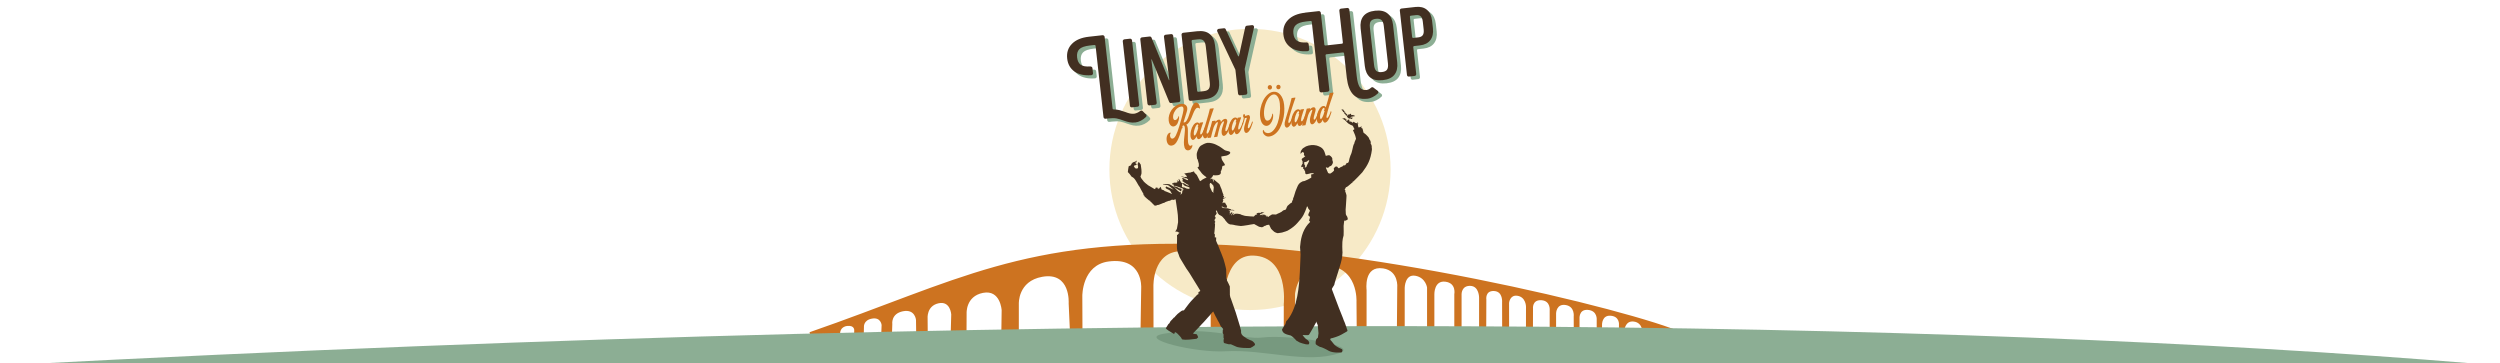 <?xml version="1.0" encoding="UTF-8" standalone="no"?>
<!-- Created with Inkscape (http://www.inkscape.org/) -->

<svg
   width="3000"
   height="436"
   viewBox="0 0 793.75 115.358"
   version="1.1"
   id="svg78042"
   sodipodi:docname="top.svg"
   inkscape:version="1.2.2 (b0a8486541, 2022-12-01)"
   xmlns:inkscape="http://www.inkscape.org/namespaces/inkscape"
   xmlns:sodipodi="http://sodipodi.sourceforge.net/DTD/sodipodi-0.dtd"
   xmlns="http://www.w3.org/2000/svg"
   xmlns:svg="http://www.w3.org/2000/svg">
  <sodipodi:namedview
     id="namedview78044"
     pagecolor="#ffffff"
     bordercolor="#666666"
     borderopacity="1.0"
     inkscape:showpageshadow="2"
     inkscape:pageopacity="0.0"
     inkscape:pagecheckerboard="0"
     inkscape:deskcolor="#d1d1d1"
     inkscape:document-units="mm"
     showgrid="false"
     inkscape:zoom="2.6532575"
     inkscape:cx="1585.0327"
     inkscape:cy="143.78552"
     inkscape:window-width="2306"
     inkscape:window-height="1230"
     inkscape:window-x="134"
     inkscape:window-y="60"
     inkscape:window-maximized="0"
     inkscape:current-layer="layer1" />
  <defs
     id="defs78039" />
  <g
     inkscape:label="Layer 1"
     inkscape:groupmode="layer"
     id="layer1">
    <circle
       style="fill:#f7eac7;fill-opacity:1;stroke-width:2.026;stroke-linecap:round;stroke-linejoin:round"
       id="path41262"
       cx="396.875"
       cy="53.802"
       r="44.641" />
    <path
       d="m 257.032,105.481 2.706,12.196 h 6.463 l 0.545,-11.896 c 0,0 -0.08,-2.026 2.272,-2.291 2.351,-0.265 2.203,1.418 2.203,1.418 l -0.421,12.769 h 3.164 l 0.338,-13.826 c 0,0 -0.245,-2.199 2.57,-2.696 2.815,-0.497 3.039,2.04 3.039,2.04 l -0.544,14.504 3.452,-0.029 0.489,-14.768 c 0,0 -0.501,-3.297 3.379,-4.077 3.881,-0.779 4.146,2.764 4.146,2.764 l 0.214,16.087 3.608,1e-5 -0.136,-16.512 c 0,0 -0.41,-3.974 3.417,-4.861 3.828,-0.888 4.083,3.535 4.083,3.535 l -0.492,17.838 h 5.288 l 0.087,-18.141 c 0,0 -0.35,-5.457 5.199,-6.552 5.55,-1.095 5.926,5.495 5.926,5.495 l -0.264,19.198 5.715,-0.026 V 96.471 c 0,0 -0.353,-7.2 7.431,-8.587 9.084,-1.618 8.392,8.403 8.392,8.403 l 0.958,21.389 h 3.473 l -0.094,-23.744 c 0,0 -0.095,-9.812 8.368,-10.915 10.907,-1.422 10.329,8.325 10.329,8.325 l -0.416,26.335 h 4.348 l -0.055,-26.758 c 0,0 -0.362,-11.12 8.928,-11.176 10.948,-0.066 9.234,13.847 9.234,13.847 l 0.063,24.13 4.11,-0.07 V 96.523 c 0,0 -0.458,-15.77 9.467,-15.375 11.194,0.445 9.583,15.375 9.583,15.375 l -2.6e-4,21.153 h 3.462 l 0.112,-24.356 c 0,0 0.869,-9.223 9.314,-9.079 10.888,0.185 10.202,11.632 10.202,11.632 l 0.182,21.803 h 3.014 l 0.008,-25.614 c 0,0 -1.027,-7.809 5.26,-6.846 5.057,0.774 4.475,6.132 4.475,6.132 l -0.215,26.329 h 2.585 V 91.373 c 0,0 0.045,-4.424 3.399,-3.814 3.253,0.591 3.696,3.713 3.696,3.713 v 26.404 h 2.321 V 93.413 c 0,0 -0.106,-4.428 3.488,-3.975 3.563,0.449 2.844,3.975 2.844,3.975 v 24.263 h 2.309 l -10e-4,-24.245 c 0,0 -0.077,-2.788 2.817,-2.664 2.783,0.12 2.742,3.735 2.742,3.735 v 23.173 h 2.215 l 0.09,-22.539 c 0,0 -0.461,-2.909 2.489,-2.734 2.867,0.17 2.508,3.662 2.508,3.662 l 0.058,21.611 h 2.189 l -0.03,-21.478 c 0,0 0.21,-2.604 2.57,-2.299 2.797,0.361 2.807,3.471 2.807,3.471 l -0.045,20.28 h 2.209 l 0.059,-19.622 c 0,0 -0.358,-2.945 2.731,-2.704 2.944,0.229 2.562,3.331 2.562,3.331 v 18.994 l 2.041,-1e-4 -0.005,-18.177 c 0,0 0.052,-3.15 3.094,-2.621 2.917,0.508 2.497,3.67 2.497,3.67 l 0.076,17.127 h 1.775 v -16.359 c 0,0 -0.326,-3.146 2.655,-2.901 3.112,0.255 2.797,3.205 2.797,3.205 v 16.055 h 1.691 V 103.101 c 0,0 -0.078,-3.062 2.717,-2.858 3,0.22 2.657,2.959 2.657,2.959 v 14.446 h 1.798 v -13.137 c 0,0 0.31,-2.757 2.923,-2.416 2.933,0.383 2.743,3.633 2.743,3.633 v 11.92 h 1.865 v -10.712 c 0,0 -0.364,-2.814 2.556,-2.628 2.985,0.191 2.571,2.636 2.571,2.636 v 10.703 l 1.984,2e-5 6.257,-10.656 C 530.31,101.603 443.121,79.425 383.759,77.564 324.398,75.704 304.178,89.149 257.032,105.481 Z"
       fill="#cd7320"
       id="path79433"
       style="stroke-width:1"
       sodipodi:nodetypes="ccccsccccscccccccccccccccccccccccccccccccccccccccccccccccccsccccsccccsccccsccccscccccccccsccccsccccsccccsccccscccczc" />
    <g
       aria-label="Lindy Hop"
       transform="matrix(1.017,-0.113,0.113,1.017,291.521,-6.637)"
       id="text1779"
       style="font-size:30.973px;line-height:1.25;font-family:'DejaVu Serif';-inkscape-font-specification:'DejaVu Serif';fill:#8cae94;stroke-width:0.259">
      <path
         d="m 66.655,50.638 q 0.129,0.155 0.129,0.361 0,0.284 -0.232,0.439 -0.8,0.645 -1.729,0.981 -0.903,0.336 -1.678,0.336 -1.084,0 -1.833,-0.258 -0.749,-0.232 -1.755,-0.723 -1.136,-0.594 -2.116,-0.903 -0.981,-0.284 -2.529,-0.284 h -0.878 q -0.232,0 -0.413,-0.181 -0.155,-0.155 -0.155,-0.413 V 27.743 q 0,-0.232 -0.31,-0.284 h -1.42 q -2.452,0 -3.407,0.8 -0.955,0.774 -0.955,2.452 0,1.574 0.852,2.375 0.852,0.774 2.942,0.852 0.568,0.129 0.568,0.594 v 1.574 q 0,0.232 -0.181,0.413 -0.155,0.155 -0.387,0.155 h -0.052 q -3.252,-0.129 -5.059,-1.729 -1.781,-1.626 -1.781,-4.233 0,-2.762 1.962,-4.362 1.962,-1.626 5.498,-1.626 h 4.259 q 0.232,0 0.387,0.181 0.181,0.155 0.181,0.387 v 22.404 q 0,0.232 0.258,0.284 1.084,0.155 1.833,0.439 0.749,0.284 1.678,0.749 0.852,0.439 1.445,0.645 0.594,0.206 1.368,0.206 1.007,-0.103 1.833,-0.619 0.155,-0.103 0.336,-0.103 0.284,0 0.439,0.206 z"
         style="font-family:'Rostary Demo';-inkscape-font-specification:'Rostary Demo';stroke-width:0.259"
         id="path53855" />
      <path
         d="m 64.9,47.411 q 0,0.232 -0.181,0.413 -0.155,0.155 -0.387,0.155 H 62.577 q -0.232,0 -0.413,-0.155 -0.155,-0.181 -0.155,-0.413 V 27.305 q 0,-0.232 0.155,-0.387 0.181,-0.181 0.413,-0.181 h 1.755 q 0.232,0 0.387,0.181 0.181,0.155 0.181,0.387 z"
         style="font-family:'Rostary Demo';-inkscape-font-specification:'Rostary Demo';stroke-width:0.259"
         id="path53857" />
      <path
         d="m 74.863,27.33 q 0,-0.258 0.155,-0.413 0.181,-0.181 0.439,-0.181 h 1.704 q 0.49,0 0.594,0.568 v 20.107 q 0,0.232 -0.181,0.413 -0.155,0.155 -0.413,0.155 h -2.375 q -0.387,0 -0.542,-0.413 L 70.32,33.886 q -0.026,-0.052 -0.052,-0.052 -0.077,0 -0.077,0.077 l 0.181,13.473 q 0,0.258 -0.181,0.439 -0.155,0.155 -0.413,0.155 h -1.704 q -0.49,0 -0.594,-0.568 V 27.305 q 0,-0.232 0.155,-0.387 0.181,-0.181 0.439,-0.181 h 2.375 q 0.206,0 0.361,0.129 0.155,0.103 0.181,0.284 l 3.923,13.68 q 0.026,0.052 0.052,0.052 0.077,0 0.077,-0.077 z"
         style="font-family:'Rostary Demo';-inkscape-font-specification:'Rostary Demo';stroke-width:0.259"
         id="path53859" />
      <path
         d="m 85.265,26.737 q 2.555,0 3.794,1.291 1.265,1.291 1.265,3.691 v 11.279 q 0,2.375 -1.265,3.691 -1.239,1.291 -3.794,1.291 h -4.336 q -0.232,0 -0.413,-0.155 -0.155,-0.181 -0.155,-0.413 V 27.305 q 0,-0.232 0.155,-0.387 0.181,-0.181 0.413,-0.181 z m 2.168,4.981 q 0,-1.342 -0.516,-1.884 -0.49,-0.568 -1.652,-0.568 h -1.729 q -0.232,0 -0.284,0.284 v 15.615 q 0,0.232 0.284,0.284 h 1.729 q 1.161,0 1.652,-0.542 0.516,-0.568 0.516,-1.91 z"
         style="font-family:'Rostary Demo';-inkscape-font-specification:'Rostary Demo';stroke-width:0.259"
         id="path53861" />
      <path
         d="m 100.261,27.124 q 0.181,-0.387 0.568,-0.387 h 1.574 q 0.516,0 0.594,0.568 0,0.103 -0.026,0.181 L 98.686,39.926 q 0,0.052 -0.026,0.052 v 7.433 q 0,0.232 -0.181,0.413 -0.155,0.155 -0.387,0.155 H 96.363 q -0.49,0 -0.594,-0.568 V 39.926 L 91.485,27.485 q -0.026,-0.077 -0.026,-0.181 0,-0.232 0.155,-0.387 0.181,-0.181 0.413,-0.181 H 93.627 q 0.413,0 0.542,0.387 l 2.891,8.672 q 0.052,0.103 0.155,0.103 0.103,0 0.129,-0.103 z"
         style="font-family:'Rostary Demo';-inkscape-font-specification:'Rostary Demo';stroke-width:0.259"
         id="path53863" />
      <path
         d="m 138.899,51.283 q 0.181,0.155 0.181,0.413 0,0.284 -0.232,0.439 -0.8,0.619 -1.704,0.929 -0.878,0.336 -1.652,0.336 v -0.026 h -0.232 q -5.343,0 -5.42,-7.124 v -7.666 q 0,-0.258 -0.284,-0.31 h -5.214 q -0.232,0 -0.284,0.31 v 10.686 q 0,0.516 -0.568,0.594 h -1.962 q -0.232,0 -0.413,-0.181 -0.155,-0.155 -0.155,-0.413 V 27.743 q 0,-0.232 -0.284,-0.284 h -1.445 q -2.375,0 -3.355,0.8 -0.981,0.774 -0.981,2.452 0,1.574 0.852,2.375 0.878,0.774 2.917,0.852 0.568,0.129 0.568,0.594 v 1.574 q 0,0.49 -0.542,0.568 h -0.052 q -3.252,-0.129 -5.059,-1.729 -1.807,-1.626 -1.807,-4.233 0,-2.762 1.962,-4.362 1.962,-1.626 5.498,-1.626 v -0.026 h 4.259 q 0.232,0 0.387,0.181 0.181,0.155 0.181,0.413 v 9.963 q 0,0.232 0.284,0.284 h 5.214 q 0.232,0 0.284,-0.284 v -9.963 q 0,-0.258 0.155,-0.413 0.181,-0.181 0.439,-0.181 h 1.936 q 0.258,0 0.413,0.181 0.181,0.155 0.181,0.413 v 20.803 q 0,2.246 0.516,3.381 0.516,1.161 2.039,1.187 0.749,-0.026 1.445,-0.542 0.181,-0.129 0.361,-0.129 0.232,0 0.387,0.155 z"
         style="font-family:'Rostary Demo';-inkscape-font-specification:'Rostary Demo';stroke-width:0.259"
         id="path53865" />
      <path
         d="m 140.861,26.505 q 2.555,0 3.794,1.316 1.265,1.291 1.265,3.665 v 11.718 q 0,2.375 -1.265,3.691 -1.239,1.291 -3.794,1.291 -2.555,0 -3.82,-1.291 -1.239,-1.316 -1.239,-3.691 V 31.486 q 0,-2.375 1.239,-3.665 1.265,-1.316 3.82,-1.316 z m 2.168,4.981 q 0,-1.342 -0.516,-1.884 -0.49,-0.568 -1.652,-0.568 -1.161,0 -1.678,0.568 -0.49,0.542 -0.49,1.884 v 11.718 q 0,1.342 0.49,1.91 0.516,0.542 1.678,0.542 1.161,0 1.652,-0.542 0.516,-0.568 0.516,-1.91 z"
         style="font-family:'Rostary Demo';-inkscape-font-specification:'Rostary Demo';stroke-width:0.259"
         id="path53867" />
      <path
         d="m 153.482,26.737 q 2.194,0 3.407,1.265 1.213,1.265 1.213,3.562 v 2.323 q 0,2.323 -1.213,3.588 -1.213,1.265 -3.407,1.265 h -1.807 q -0.232,0 -0.284,0.284 v 8.388 q 0,0.232 -0.181,0.413 -0.155,0.155 -0.387,0.155 h -1.755 q -0.232,0 -0.413,-0.155 -0.155,-0.181 -0.155,-0.413 V 27.305 q 0,-0.232 0.155,-0.387 0.181,-0.181 0.413,-0.181 z m 1.729,4.827 q 0,-1.291 -0.49,-1.781 -0.465,-0.516 -1.445,-0.516 h -1.6 q -0.232,0 -0.284,0.284 v 6.349 q 0,0.258 0.284,0.31 h 1.6 q 0.981,0 1.445,-0.516 0.49,-0.516 0.49,-1.807 z"
         style="font-family:'Rostary Demo';-inkscape-font-specification:'Rostary Demo';stroke-width:0.259"
         id="path53869" />
    </g>
    <g
       id="g56629"
       transform="matrix(1.017,-0.113,0.113,1.017,135.932,-16.441)"
       style="font-size:30.973px;line-height:1.25;font-family:'DejaVu Serif';-inkscape-font-specification:'DejaVu Serif';fill:#422f21;stroke-width:0.259">
      <path
         d="m 215.672,75.85 q 0.129,0.155 0.129,0.361 0,0.284 -0.232,0.439 -0.8,0.645 -1.729,0.981 -0.903,0.336 -1.678,0.336 -1.084,0 -1.833,-0.258 -0.749,-0.232 -1.755,-0.723 -1.136,-0.594 -2.116,-0.903 -0.981,-0.284 -2.529,-0.284 h -0.878 q -0.232,0 -0.413,-0.181 -0.155,-0.155 -0.155,-0.413 V 52.956 q 0,-0.232 -0.31,-0.284 h -1.42 q -2.452,0 -3.407,0.8 -0.955,0.774 -0.955,2.452 0,1.574 0.852,2.375 0.852,0.774 2.942,0.852 0.568,0.129 0.568,0.594 v 1.574 q 0,0.232 -0.181,0.413 -0.155,0.155 -0.387,0.155 h -0.052 q -3.252,-0.129 -5.059,-1.729 -1.781,-1.626 -1.781,-4.233 0,-2.762 1.962,-4.362 1.962,-1.626 5.498,-1.626 h 4.259 q 0.232,0 0.387,0.181 0.181,0.155 0.181,0.387 v 22.404 q 0,0.232 0.258,0.284 1.084,0.155 1.833,0.439 0.749,0.284 1.678,0.749 0.852,0.439 1.445,0.645 0.594,0.206 1.368,0.206 1.007,-0.103 1.833,-0.619 0.155,-0.103 0.336,-0.103 0.284,0 0.439,0.206 z"
         style="font-family:'Rostary Demo';-inkscape-font-specification:'Rostary Demo';stroke-width:0.259"
         id="path53838" />
      <path
         d="m 213.917,72.624 q 0,0.232 -0.181,0.413 -0.155,0.155 -0.387,0.155 h -1.755 q -0.232,0 -0.413,-0.155 -0.155,-0.181 -0.155,-0.413 V 52.517 q 0,-0.232 0.155,-0.387 0.181,-0.181 0.413,-0.181 h 1.755 q 0.232,0 0.387,0.181 0.181,0.155 0.181,0.387 z"
         style="font-family:'Rostary Demo';-inkscape-font-specification:'Rostary Demo';stroke-width:0.259"
         id="path53840" />
      <path
         d="m 223.88,52.543 q 0,-0.258 0.155,-0.413 0.181,-0.181 0.439,-0.181 h 1.704 q 0.49,0 0.594,0.568 v 20.107 q 0,0.232 -0.181,0.413 -0.155,0.155 -0.413,0.155 h -2.375 q -0.387,0 -0.542,-0.413 L 219.337,59.099 q -0.026,-0.052 -0.052,-0.052 -0.077,0 -0.077,0.077 l 0.181,13.473 q 0,0.258 -0.181,0.439 -0.155,0.155 -0.413,0.155 h -1.704 q -0.49,0 -0.594,-0.568 V 52.517 q 0,-0.232 0.155,-0.387 0.181,-0.181 0.439,-0.181 h 2.375 q 0.206,0 0.361,0.129 0.155,0.103 0.181,0.284 l 3.923,13.68 q 0.026,0.052 0.052,0.052 0.077,0 0.077,-0.077 z"
         style="font-family:'Rostary Demo';-inkscape-font-specification:'Rostary Demo';stroke-width:0.259"
         id="path53842" />
      <path
         d="m 234.281,51.949 q 2.555,0 3.794,1.291 1.265,1.291 1.265,3.691 v 11.279 q 0,2.375 -1.265,3.691 -1.239,1.291 -3.794,1.291 h -4.336 q -0.232,0 -0.413,-0.155 -0.155,-0.181 -0.155,-0.413 V 52.517 q 0,-0.232 0.155,-0.387 0.181,-0.181 0.413,-0.181 z m 2.168,4.981 q 0,-1.342 -0.516,-1.884 -0.49,-0.568 -1.652,-0.568 h -1.729 q -0.232,0 -0.284,0.284 v 15.615 q 0,0.232 0.284,0.284 h 1.729 q 1.161,0 1.652,-0.542 0.516,-0.568 0.516,-1.91 z"
         style="font-family:'Rostary Demo';-inkscape-font-specification:'Rostary Demo';stroke-width:0.259"
         id="path53844" />
      <path
         d="m 249.277,52.337 q 0.181,-0.387 0.568,-0.387 h 1.574 q 0.516,0 0.594,0.568 0,0.103 -0.026,0.181 l -4.285,12.441 q 0,0.052 -0.026,0.052 v 7.433 q 0,0.232 -0.181,0.413 -0.155,0.155 -0.387,0.155 H 245.38 q -0.49,0 -0.594,-0.568 v -7.485 l -4.285,-12.441 q -0.026,-0.077 -0.026,-0.181 0,-0.232 0.155,-0.387 0.181,-0.181 0.413,-0.181 h 1.6 q 0.413,0 0.542,0.387 l 2.891,8.672 q 0.052,0.103 0.155,0.103 0.103,0 0.129,-0.103 z"
         style="font-family:'Rostary Demo';-inkscape-font-specification:'Rostary Demo';stroke-width:0.259"
         id="path53846" />
      <path
         d="m 287.916,76.495 q 0.181,0.155 0.181,0.413 0,0.284 -0.232,0.439 -0.8,0.619 -1.704,0.929 -0.878,0.336 -1.652,0.336 v -0.026 h -0.232 q -5.343,0 -5.42,-7.124 v -7.666 q 0,-0.258 -0.284,-0.31 h -5.214 q -0.232,0 -0.284,0.31 v 10.686 q 0,0.516 -0.568,0.594 h -1.962 q -0.232,0 -0.413,-0.181 -0.155,-0.155 -0.155,-0.413 V 52.956 q 0,-0.232 -0.284,-0.284 h -1.445 q -2.375,0 -3.355,0.8 -0.981,0.774 -0.981,2.452 0,1.574 0.852,2.375 0.878,0.774 2.917,0.852 0.568,0.129 0.568,0.594 v 1.574 q 0,0.49 -0.542,0.568 h -0.052 q -3.252,-0.129 -5.059,-1.729 -1.807,-1.626 -1.807,-4.233 0,-2.762 1.962,-4.362 1.962,-1.626 5.498,-1.626 v -0.026 h 4.259 q 0.232,0 0.387,0.181 0.181,0.155 0.181,0.413 v 9.963 q 0,0.232 0.284,0.284 h 5.214 q 0.232,0 0.284,-0.284 v -9.963 q 0,-0.258 0.155,-0.413 0.181,-0.181 0.439,-0.181 h 1.936 q 0.258,0 0.413,0.181 0.181,0.155 0.181,0.413 v 20.803 q 0,2.246 0.516,3.381 0.516,1.161 2.039,1.187 0.749,-0.026 1.445,-0.542 0.181,-0.129 0.361,-0.129 0.232,0 0.387,0.155 z"
         style="font-family:'Rostary Demo';-inkscape-font-specification:'Rostary Demo';stroke-width:0.259"
         id="path53848" />
      <path
         d="m 289.878,51.717 q 2.555,0 3.794,1.316 1.265,1.291 1.265,3.665 V 68.417 q 0,2.375 -1.265,3.691 -1.239,1.291 -3.794,1.291 -2.555,0 -3.82,-1.291 -1.239,-1.316 -1.239,-3.691 V 56.699 q 0,-2.375 1.239,-3.665 1.265,-1.316 3.82,-1.316 z m 2.168,4.981 q 0,-1.342 -0.516,-1.884 -0.49,-0.568 -1.652,-0.568 -1.161,0 -1.678,0.568 -0.49,0.542 -0.49,1.884 V 68.417 q 0,1.342 0.49,1.91 0.516,0.542 1.678,0.542 1.161,0 1.652,-0.542 0.516,-0.568 0.516,-1.91 z"
         style="font-family:'Rostary Demo';-inkscape-font-specification:'Rostary Demo';stroke-width:0.259"
         id="path53850" />
      <path
         d="m 302.499,51.949 q 2.194,0 3.407,1.265 1.213,1.265 1.213,3.562 v 2.323 q 0,2.323 -1.213,3.588 -1.213,1.265 -3.407,1.265 h -1.807 q -0.232,0 -0.284,0.284 v 8.388 q 0,0.232 -0.181,0.413 -0.155,0.155 -0.387,0.155 h -1.755 q -0.232,0 -0.413,-0.155 -0.155,-0.181 -0.155,-0.413 V 52.517 q 0,-0.232 0.155,-0.387 0.181,-0.181 0.413,-0.181 z m 1.729,4.827 q 0,-1.291 -0.49,-1.781 -0.465,-0.516 -1.445,-0.516 h -1.6 q -0.232,0 -0.284,0.284 v 6.349 q 0,0.258 0.284,0.31 h 1.6 q 0.981,0 1.445,-0.516 0.49,-0.516 0.49,-1.807 z"
         style="font-family:'Rostary Demo';-inkscape-font-specification:'Rostary Demo';stroke-width:0.259"
         id="path53852" />
    </g>
    <g
       id="g56482"
       transform="matrix(1.023,0,0,1.023,289.011,-7.017)"
       style="stroke-width:0.977">
      <g
         aria-label="Kalmar Öland"
         transform="matrix(0.818,-0.107,0.135,1.205,0,0)"
         id="text584"
         style="font-size:14.901px;line-height:1.25;font-family:'DejaVu Serif';-inkscape-font-specification:'DejaVu Serif';fill:#cd7320;stroke-width:0.259">
        <path
           d="m 101.921,42.5 q -0.432,0 -0.894,0.373 -0.447,0.358 -0.879,0.909 -0.432,0.536 -0.879,1.088 -0.447,0.551 -1.028,0.998 -0.581,0.447 -1.177,0.551 0.402,0.313 0.402,1.058 0,0.387 -0.238,1.624 -0.238,1.237 -0.238,1.803 0,0.492 0.224,0.76 0.224,0.268 0.566,0.268 0.194,0 0.343,-0.06 0.149,-0.045 0.194,-0.104 l 0.045,-0.045 q 0.104,0.015 0.104,0.149 0,0.358 -0.507,0.745 -0.507,0.387 -1.192,0.387 -0.611,0 -1.013,-0.358 -0.387,-0.358 -0.387,-1.132 0,-0.641 0.253,-1.46 0.253,-0.834 0.507,-1.609 0.268,-0.775 0.268,-1.282 0,-0.328 -0.134,-0.492 -0.119,-0.164 -0.328,-0.164 -0.238,0 -0.373,0.194 -0.134,0.179 0,0.432 -0.149,0.104 -0.298,0.045 -0.656,1.073 -1.147,1.758 -0.492,0.671 -1.043,1.237 -0.551,0.566 -1.118,0.82 -0.551,0.253 -1.192,0.253 -0.849,0 -1.282,-0.447 -0.417,-0.432 -0.417,-1.088 0,-0.715 0.462,-1.252 0.477,-0.551 1.222,-0.551 0.075,0 0.104,0.03 0.045,0.03 0.045,0.06 l 0.015,0.03 q -0.045,0.03 -0.119,0.075 -0.06,0.045 -0.164,0.224 -0.104,0.179 -0.104,0.402 0,0.358 0.224,0.566 0.224,0.209 0.581,0.209 0.685,0 1.371,-0.685 0.7,-0.685 1.818,-2.459 0.611,-0.954 1.073,-1.758 0.477,-0.805 0.641,-1.118 l 0.149,-0.328 q 0.298,-0.536 0.298,-0.939 0,-0.566 -0.715,-0.566 -1.416,0 -2.474,0.849 -1.058,0.849 -1.058,1.699 0,0.298 0.164,0.492 0.164,0.194 0.507,0.194 0.522,0 0.924,-0.313 0.417,-0.328 0.477,-0.566 0.194,-0.015 0.194,0.194 0,0.134 -0.089,0.387 -0.089,0.253 -0.283,0.581 -0.194,0.328 -0.462,0.611 -0.268,0.283 -0.685,0.477 -0.417,0.194 -0.894,0.194 -0.685,0 -1.162,-0.447 -0.462,-0.447 -0.462,-1.252 0,-0.656 0.402,-1.326 0.402,-0.671 1.088,-1.207 0.685,-0.551 1.684,-0.894 1.013,-0.358 2.116,-0.358 0.969,0 1.565,0.358 0.611,0.343 0.611,0.924 0,0.402 -0.343,0.909 -0.596,0.864 -1.654,2.593 0.149,0.03 0.313,0.03 0.507,0 1.028,-0.477 0.536,-0.477 0.983,-1.162 0.462,-0.685 0.924,-1.371 0.462,-0.685 1.013,-1.162 0.551,-0.477 1.103,-0.477 0.581,0 0.983,0.402 0.402,0.387 0.402,1.013 0,0.089 -0.045,0.164 -0.03,0.06 -0.074,0.075 l -0.045,0.015 q -0.298,-0.298 -0.79,-0.298 z"
           style="font-family:Froadmile;-inkscape-font-specification:Froadmile;stroke-width:0.259"
           id="path53815" />
        <path
           d="m 102.085,49.4 q 0.328,0 0.805,-0.507 0.492,-0.507 0.939,-1.177 l 0.134,0.358 q -0.879,1.371 -1.55,1.907 -0.671,0.536 -1.267,0.536 -0.298,0 -0.507,-0.209 -0.209,-0.224 -0.224,-0.611 -0.715,0.82 -1.445,0.82 -0.373,0 -0.596,-0.298 -0.224,-0.298 -0.224,-0.73 0,-0.641 0.417,-1.401 0.402,-0.76 1.118,-1.311 0.715,-0.551 1.475,-0.551 0.611,0 0.849,0.417 0.074,-0.149 0.149,-0.283 h 1.267 v 0.149 q -0.179,0.224 -0.432,0.566 -0.253,0.343 -0.685,1.058 -0.417,0.715 -0.417,1.013 0,0.253 0.194,0.253 z m -2.369,0.045 q 0.432,0 1.237,-1.088 0.373,-0.566 0.507,-0.79 -0.238,-0.045 -0.238,-0.253 0.149,0 0.238,-0.149 0.089,-0.149 0.03,-0.298 -0.045,-0.149 -0.224,-0.149 -0.477,0 -1.132,0.894 -0.656,0.879 -0.656,1.49 0,0.343 0.238,0.343 z"
           style="font-family:Froadmile;-inkscape-font-specification:Froadmile;stroke-width:0.259"
           id="path53817" />
        <path
           d="m 106.258,47.716 0.134,0.358 q -0.879,1.371 -1.55,1.907 -0.671,0.536 -1.267,0.536 -0.313,0 -0.522,-0.224 -0.224,-0.238 -0.224,-0.656 0,-0.402 0.492,-1.177 0.477,-0.775 1.46,-2.295 0.983,-1.52 1.773,-3.01 h 1.401 v 0.149 q -0.074,0.104 -0.209,0.298 -0.134,0.179 -0.522,0.73 -0.373,0.536 -0.715,1.043 -0.343,0.507 -0.76,1.147 -0.417,0.641 -0.715,1.147 -0.298,0.492 -0.507,0.909 -0.209,0.402 -0.209,0.566 0,0.253 0.194,0.253 0.328,0 0.805,-0.507 0.492,-0.507 0.939,-1.177 z"
           style="font-family:Froadmile;-inkscape-font-specification:Froadmile;stroke-width:0.259"
           id="path53819" />
        <path
           d="m 113.366,47.716 0.134,0.358 q -0.879,1.371 -1.55,1.907 -0.671,0.536 -1.267,0.536 -0.313,0 -0.536,-0.224 -0.209,-0.238 -0.209,-0.656 0,-0.447 0.328,-1.043 0.343,-0.596 0.671,-1.058 0.343,-0.477 0.343,-0.611 0,-0.119 -0.149,-0.119 -0.253,0 -0.685,0.313 -0.417,0.298 -0.834,0.82 -0.939,1.46 -1.416,2.578 h -1.311 q 0.313,-0.522 0.685,-1.132 0.373,-0.611 0.581,-0.969 0.224,-0.358 0.417,-0.7 0.209,-0.358 0.298,-0.536 0.089,-0.194 0.089,-0.268 0,-0.119 -0.149,-0.119 -0.253,0 -0.745,0.358 -0.477,0.343 -0.909,0.894 -0.82,1.311 -1.416,2.474 h -1.326 q 1.356,-2.041 2.489,-4.157 h 1.252 v 0.149 q -0.06,0.075 -0.149,0.224 0.73,-0.507 1.431,-0.507 0.373,0 0.536,0.149 0.164,0.149 0.164,0.507 0,0 0,0.015 0.834,-0.671 1.654,-0.671 0.775,0 0.775,0.626 0,0.238 -0.566,1.103 -0.566,0.864 -0.566,1.192 0,0.253 0.209,0.253 0.328,0 0.805,-0.507 0.477,-0.507 0.924,-1.177 z"
           style="font-family:Froadmile;-inkscape-font-specification:Froadmile;stroke-width:0.259"
           id="path53821" />
        <path
           d="m 116.495,49.4 q 0.328,0 0.805,-0.507 0.492,-0.507 0.939,-1.177 l 0.134,0.358 q -0.879,1.371 -1.55,1.907 -0.671,0.536 -1.267,0.536 -0.298,0 -0.507,-0.209 -0.209,-0.224 -0.224,-0.611 -0.715,0.82 -1.445,0.82 -0.373,0 -0.596,-0.298 -0.224,-0.298 -0.224,-0.73 0,-0.641 0.417,-1.401 0.402,-0.76 1.118,-1.311 0.715,-0.551 1.475,-0.551 0.611,0 0.849,0.417 0.074,-0.149 0.149,-0.283 h 1.267 v 0.149 q -0.179,0.224 -0.432,0.566 -0.253,0.343 -0.685,1.058 -0.417,0.715 -0.417,1.013 0,0.253 0.194,0.253 z m -2.369,0.045 q 0.432,0 1.237,-1.088 0.373,-0.566 0.507,-0.79 -0.238,-0.045 -0.238,-0.253 0.149,0 0.238,-0.149 0.089,-0.149 0.03,-0.298 -0.045,-0.149 -0.224,-0.149 -0.477,0 -1.132,0.894 -0.656,0.879 -0.656,1.49 0,0.343 0.238,0.343 z"
           style="font-family:Froadmile;-inkscape-font-specification:Froadmile;stroke-width:0.259"
           id="path53823" />
        <path
           d="m 120.161,49.4 q 0.328,0 0.805,-0.507 0.477,-0.507 0.924,-1.177 l 0.134,0.358 q -0.879,1.371 -1.55,1.907 -0.671,0.536 -1.267,0.536 -0.313,0 -0.536,-0.224 -0.209,-0.238 -0.209,-0.656 0,-0.387 0.283,-0.924 0.283,-0.551 0.73,-1.192 0.447,-0.656 0.551,-0.834 -0.164,0.015 -0.343,0.015 -0.238,0 -0.432,-0.03 -0.283,0.611 -1.058,1.729 l -0.194,-0.313 q 0.581,-0.79 0.864,-1.52 -0.194,-0.119 -0.194,-0.343 0,-0.253 0.134,-0.417 0.134,-0.164 0.313,-0.164 0.313,0 0.313,0.477 0,0.015 0,0.045 0.238,0 0.641,-0.06 0.402,-0.075 0.492,-0.075 0.641,0 0.641,0.626 0,0.253 -0.626,1.207 -0.626,0.954 -0.626,1.282 0,0.253 0.209,0.253 z"
           style="font-family:Froadmile;-inkscape-font-specification:Froadmile;stroke-width:0.259"
           id="path53825" />
        <path
           d="m 130.934,40.965 q 1.609,0 2.578,1.013 0.969,0.998 0.969,2.638 0,0.983 -0.298,2.027 -0.298,1.043 -0.909,2.041 -0.596,0.983 -1.416,1.773 -0.805,0.775 -1.937,1.252 -1.118,0.477 -2.369,0.477 -0.879,0 -1.535,-0.462 -0.641,-0.447 -0.641,-0.998 0,-0.194 0.089,-0.298 0.104,-0.119 0.253,-0.119 0.164,0.492 0.641,0.73 0.492,0.253 1.162,0.253 1.073,0 2.086,-0.656 1.013,-0.641 1.729,-1.654 0.715,-1.028 1.147,-2.31 0.447,-1.282 0.447,-2.533 0,-1.147 -0.551,-1.818 -0.536,-0.671 -1.431,-0.671 -1.043,0 -2.086,0.775 -1.028,0.775 -1.669,1.952 -0.641,1.177 -0.641,2.295 0,0.656 0.298,1.043 0.298,0.387 0.805,0.387 0.79,0 1.341,-0.522 0.566,-0.536 0.7,-1.103 0.253,0 0.253,0.328 0,0.536 -0.358,1.132 -0.343,0.581 -1.013,1.028 -0.656,0.432 -1.416,0.432 -0.894,0 -1.535,-0.641 -0.626,-0.656 -0.626,-1.878 0,-1.043 0.507,-2.116 0.507,-1.073 1.311,-1.907 0.82,-0.834 1.907,-1.356 1.103,-0.536 2.205,-0.536 z"
           style="font-family:Froadmile;-inkscape-font-specification:Froadmile;stroke-width:0.259"
           id="path53827" />
        <path
           d="m 137.267,47.716 0.134,0.358 q -0.879,1.371 -1.55,1.907 -0.671,0.536 -1.267,0.536 -0.313,0 -0.522,-0.224 -0.224,-0.238 -0.224,-0.656 0,-0.402 0.492,-1.177 0.477,-0.775 1.46,-2.295 0.983,-1.52 1.773,-3.01 h 1.401 v 0.149 q -0.074,0.104 -0.209,0.298 -0.134,0.179 -0.522,0.73 -0.373,0.536 -0.715,1.043 -0.343,0.507 -0.76,1.147 -0.417,0.641 -0.715,1.147 -0.298,0.492 -0.507,0.909 -0.209,0.402 -0.209,0.566 0,0.253 0.194,0.253 0.328,0 0.805,-0.507 0.492,-0.507 0.939,-1.177 z"
           style="font-family:Froadmile;-inkscape-font-specification:Froadmile;stroke-width:0.259"
           id="path53829" />
        <path
           d="m 140.352,49.4 q 0.328,0 0.805,-0.507 0.492,-0.507 0.939,-1.177 l 0.134,0.358 q -0.879,1.371 -1.55,1.907 -0.671,0.536 -1.267,0.536 -0.298,0 -0.507,-0.209 -0.209,-0.224 -0.224,-0.611 -0.715,0.82 -1.445,0.82 -0.373,0 -0.596,-0.298 -0.224,-0.298 -0.224,-0.73 0,-0.641 0.417,-1.401 0.402,-0.76 1.118,-1.311 0.715,-0.551 1.475,-0.551 0.611,0 0.849,0.417 0.074,-0.149 0.149,-0.283 h 1.267 v 0.149 q -0.179,0.224 -0.432,0.566 -0.253,0.343 -0.685,1.058 -0.417,0.715 -0.417,1.013 0,0.253 0.194,0.253 z m -2.369,0.045 q 0.432,0 1.237,-1.088 0.373,-0.566 0.507,-0.79 -0.238,-0.045 -0.238,-0.253 0.149,0 0.238,-0.149 0.089,-0.149 0.03,-0.298 -0.045,-0.149 -0.224,-0.149 -0.477,0 -1.132,0.894 -0.656,0.879 -0.656,1.49 0,0.343 0.238,0.343 z"
           style="font-family:Froadmile;-inkscape-font-specification:Froadmile;stroke-width:0.259"
           id="path53831" />
        <path
           d="m 145.15,49.4 q 0.313,0 0.79,-0.507 0.492,-0.507 0.924,-1.177 l 0.149,0.358 q -0.894,1.371 -1.565,1.907 -0.671,0.536 -1.267,0.536 -0.313,0 -0.522,-0.224 -0.209,-0.238 -0.209,-0.656 0,-0.447 0.328,-1.043 0.343,-0.596 0.671,-1.058 0.343,-0.477 0.343,-0.611 0,-0.119 -0.149,-0.119 -0.268,0 -0.73,0.343 -0.447,0.328 -0.879,0.894 -0.82,1.326 -1.416,2.474 h -1.326 q 1.356,-2.041 2.489,-4.157 h 1.252 v 0.149 q -0.045,0.075 -0.134,0.194 0.7,-0.477 1.401,-0.477 0.775,0 0.775,0.626 0,0.238 -0.566,1.103 -0.566,0.864 -0.566,1.192 0,0.253 0.209,0.253 z"
           style="font-family:Froadmile;-inkscape-font-specification:Froadmile;stroke-width:0.259"
           id="path53833" />
        <path
           d="m 149.993,49.4 q 0.328,0 0.805,-0.507 0.492,-0.507 0.939,-1.177 l 0.134,0.358 q -0.879,1.371 -1.55,1.907 -0.671,0.536 -1.267,0.536 -0.298,0 -0.507,-0.209 -0.209,-0.224 -0.224,-0.611 -0.715,0.82 -1.445,0.82 -0.373,0 -0.596,-0.298 -0.224,-0.298 -0.224,-0.73 0,-0.641 0.417,-1.401 0.402,-0.76 1.118,-1.311 0.715,-0.551 1.475,-0.551 0.641,0 0.879,0.447 1.222,-1.878 2.086,-3.517 h 1.401 v 0.149 q -0.074,0.104 -0.209,0.298 -0.134,0.179 -0.507,0.73 -0.373,0.536 -0.73,1.043 -0.343,0.507 -0.76,1.147 -0.417,0.641 -0.715,1.147 -0.298,0.492 -0.507,0.909 -0.209,0.402 -0.209,0.566 0,0.253 0.194,0.253 z m -2.369,0.045 q 0.402,0 1.162,-0.983 0.194,-0.313 0.566,-0.894 -0.224,-0.06 -0.224,-0.253 0.149,0 0.238,-0.149 0.089,-0.149 0.03,-0.298 -0.045,-0.149 -0.224,-0.149 -0.477,0 -1.132,0.894 -0.656,0.879 -0.656,1.49 0,0.343 0.238,0.343 z"
           style="font-family:Froadmile;-inkscape-font-specification:Froadmile;stroke-width:0.259"
           id="path53835" />
      </g>
      <ellipse
         style="fill:#cd7320;fill-opacity:1;stroke:none;stroke-width:1.98;stroke-linecap:round;stroke-linejoin:round;stroke-opacity:1"
         id="path22955"
         cx="111.605"
         cy="33.962"
         rx="0.663"
         ry="0.695" />
      <ellipse
         style="fill:#cd7320;fill-opacity:1;stroke:none;stroke-width:1.98;stroke-linecap:round;stroke-linejoin:round;stroke-opacity:1"
         id="ellipse22957"
         cx="114.264"
         cy="33.869"
         rx="0.663"
         ry="0.695" />
    </g>
    <path
       id="rect76194"
       style="display:inline;fill:#8cae94;fill-opacity:1;stroke-width:2.026;stroke-linecap:round;stroke-linejoin:round"
       d="M 3.964,115.843 C 356.562,97.294 621.497,101.862 785.673,115.429 c 11.114,5.375 5.492,3.51 5.492,3.51 L 13.815,119.896 c -18.066,1.453 -9.059,1.897 -9.851,-4.053 z"
       sodipodi:nodetypes="ccccc" />
    <path
       style="display:inline;fill:#77997f;fill-opacity:1;stroke:none;stroke-width:0.265px;stroke-linecap:butt;stroke-linejoin:miter;stroke-opacity:1"
       d="m 369.253,106.005 c -8.292,1.563 10.378,6.092 19.892,5.527 12.205,-0.725 25.81,4.102 36.045,0.6 7.229,-2.473 -15.943,-6.037 -24.407,-4.969 -6.341,0.801 -17.001,-3.898 -31.53,-1.159 z"
       id="path86820"
       sodipodi:nodetypes="sssss" />
    <g
       inkscape:label="Layer 1"
       id="layer1-3"
       style="display:inline;fill:#412f21;fill-opacity:1;stroke-width:1.683"
       transform="matrix(0.594,0,0,0.594,336.966,-7.382)">
      <g
         id="g24354"
         transform="translate(-2.646)"
         style="fill:#412f21;fill-opacity:1;stroke-width:1.683">
        <g
           id="g4295"
           style="fill:#412f21;fill-opacity:1;stroke-width:1.683">
          <path
             style="fill:#412f21;fill-opacity:1;stroke-width:1.683"
             d="m 97.505,198.081 c -0.925,-0.082 -1.724,-0.532 -2.559,-0.902 l -1.664,-0.737 h -0.599 -0.599 l -1.077,-0.291 -1.077,-0.291 c -0.135,-0.054 -0.291,-0.121 -0.384,-0.245 -0.155,-0.357 -0.166,-0.775 -0.167,-1.105 v -0.669 l 0.132,-0.082 0.132,-0.082 -0.146,-0.374 -0.146,-0.374 8.48e-4,-0.895 8.47e-4,-0.895 -0.221,-0.344 -0.221,-0.344 0.025,-0.886 0.025,-0.886 0.126,-0.126 0.126,-0.126 -0.158,-0.297 c -0.087,-0.163 -0.384,-0.515 -0.661,-0.781 l -0.503,-0.483 -0.334,-0.756 c -0.277,-0.7 -0.542,-1.082 -0.804,-1.604 -0.433,-0.712 -0.492,-0.801 -0.968,-1.8 -0.244,-0.513 -0.566,-1.098 -0.716,-1.301 -0.167,-0.462 -0.344,-0.714 -0.781,-1.591 l -0.455,-0.915 c -0.941,0.874 -1.53,1.792 -1.848,2.138 -0.365,0.39 -0.787,0.84 -0.938,1.001 -0.151,0.161 -0.566,0.632 -0.921,1.047 -0.355,0.415 -0.933,1.064 -1.284,1.443 -0.963,0.922 -1.361,1.458 -2.477,2.648 -0.908,0.968 -2.046,2.15 -2.529,2.628 -1.016,1.006 -1.023,0.968 0.206,1.138 l 0.944,0.13 0.239,0.288 c 0.132,0.158 0.313,0.532 0.402,0.832 l 0.163,0.544 -0.422,0.386 -0.422,0.386 c -2.71,0.254 -5.315,0.819 -7.754,0.302 -0.266,-0.675 -0.775,-1.257 -1.178,-1.718 -0.694,-0.71 -1.701,-2.015 -2.61,-2.123 -0.09,0.461 -0.434,0.917 -0.473,0.983 -1.246,-0.865 -2.686,-1.486 -3.777,-2.403 l -0.658,-0.579 0.381,-0.688 c 0.21,-0.378 0.669,-1.121 1.021,-1.652 0.633,-0.207 0.871,-1.262 1.12,-1.526 0.902,-0.81 1.38,-1.504 1.785,-1.901 l 0.477,-0.26 0.278,-0.429 c 0.391,-0.435 0.833,-0.942 1.239,-1.286 0.37,-0.244 0.815,-0.598 0.99,-0.786 0.175,-0.188 0.585,-0.499 0.912,-0.691 l 0.594,-0.348 0.456,-0.05 0.456,-0.05 c 0.44,-0.448 0.149,-0.36 1.294,-1.751 0.93,-1.145 1.391,-2.071 4.208,-4.947 0.707,-0.52 1.388,-1.779 2.244,-1.95 v -0.55 -0.55 l 0.516,-0.276 c 0.628,-0.336 0.627,-0.292 0.031,-1.194 -0.267,-0.404 -0.612,-0.983 -0.766,-1.286 -1.927,-2.923 -2.91,-4.908 -4.487,-7.298 -0.319,-0.478 -0.634,-0.977 -0.968,-1.436 -0.999,-1.282 -1.837,-2.953 -2.637,-4.167 -0.367,-0.555 -0.926,-1.482 -1.243,-2.06 l -0.576,-1.052 -0.478,-1.42 c -1.461,-3.068 -0.684,-5.495 -0.808,-9.009 l -0.054,-1.377 0.295,-0.075 0.295,-0.075 v -0.2 -0.2 l 0.307,-0.135 c 0.169,-0.074 0.337,-0.214 0.374,-0.31 l 0.067,-0.175 h -0.136 c -0.075,0 -0.384,-0.156 -0.687,-0.348 l -0.551,-0.348 -0.258,0.138 -0.258,0.138 -0.149,-0.179 -0.149,-0.179 0.136,-0.136 c 0.075,-0.075 0.261,-0.38 0.414,-0.678 l 0.278,-0.542 0.306,-1.721 0.306,-1.721 -0.017,-1.693 c 8.47e-4,-2.909 -0.632,-5.64 -0.961,-8.329 -0.136,-1.118 -0.286,-2.096 -0.333,-2.173 l -0.086,-0.139 -0.461,0.194 -0.461,0.194 -0.498,-0.067 -0.498,-0.067 -0.533,0.3 c -0.493,0.277 -0.795,0.357 -1.522,0.404 l -0.275,0.018 0.207,0.149 0.207,0.149 -0.22,-0.07 -0.22,-0.07 -1.133,0.401 -1.133,0.401 h -0.529 -0.529 l -0.046,0.103 c -3.835,-5.094 -1.551,-7.171 0.505,-7.205 l 0.093,0.134 c 0.051,0.074 0.267,0.157 0.48,0.186 l 0.387,0.052 0.248,0.266 0.248,0.266 h 0.202 c 0.111,0 0.433,0.124 0.716,0.275 0.283,0.151 0.594,0.275 0.693,0.275 0.098,0 0.471,0.146 0.828,0.325 l 0.65,0.325 0.172,-0.061 0.172,-0.061 v 0.149 0.149 h 0.207 0.207 v -0.142 c 0,-0.078 -0.093,-0.178 -0.207,-0.221 -0.114,-0.044 -0.207,-0.13 -0.207,-0.193 0,-0.062 -0.139,-0.332 -0.31,-0.599 l -0.31,-0.486 -0.275,-0.015 -0.275,-0.015 0.275,-0.11 0.275,-0.11 -0.516,-0.145 c -0.284,-0.08 -0.793,-0.32 -1.131,-0.535 l -0.616,-0.39 -0.005,-0.172 -0.005,-0.172 -0.172,-0.004 -0.172,-0.004 0.241,-0.183 c 0.133,-0.101 0.241,-0.263 0.241,-0.361 v -0.178 l 0.252,0.228 c 0.139,0.125 0.348,0.228 0.465,0.228 0.117,0 0.577,0.161 1.022,0.358 0.445,0.197 1.025,0.453 1.291,0.569 0.265,0.116 0.59,0.267 0.723,0.336 0.485,0.25 0.22,-0.014 -0.62,-0.618 -0.473,-0.341 -0.971,-0.752 -1.105,-0.913 l -0.245,-0.294 -0.155,0.096 -0.155,0.096 0.096,-0.155 0.096,-0.155 -0.498,-0.208 -0.498,-0.208 -1.19,-0.148 c -0.549,-0.21 -1.835,-0.061 -0.866,-0.433 l 1.487,0.047 1.487,0.047 0.918,0.461 c 0.505,0.253 1.044,0.579 1.199,0.723 0.155,0.144 0.324,0.262 0.376,0.262 0.052,0 0.176,0.108 0.277,0.241 l 0.183,0.241 0.004,-0.19 0.004,-0.19 -0.288,-0.25 -0.288,-0.25 0.09,-0.146 0.09,-0.146 -0.087,-0.274 -0.087,-0.274 H 62.382 62.121 l -0.143,-0.266 c -0.202,-0.377 -0.183,-0.422 0.174,-0.422 h 0.317 l 0.148,-0.148 0.148,-0.148 0.98,-0.024 0.98,-0.024 8.48e-4,-0.103 c 6.7e-4,-0.057 -0.107,-0.105 -0.24,-0.107 l -0.241,-0.003 0.241,-0.14 0.241,-0.14 v -0.2 -0.2 h -0.138 -0.138 v -0.207 c 0,-0.307 0.191,-0.25 0.346,0.103 l 0.136,0.31 h 0.203 0.203 l 0.141,-0.402 0.141,-0.402 -0.172,-0.057 -0.172,-0.057 v -0.196 -0.196 l 0.257,0.16 0.257,0.16 0.466,0.886 c 0.257,0.487 0.513,0.915 0.57,0.951 l 0.103,0.065 0.002,-0.18 0.002,-0.18 0.13,0.206 0.13,0.206 0.389,-0.041 0.389,-0.041 0.518,0.352 c 0.285,0.193 0.549,0.352 0.586,0.352 0.038,0 0.236,0.118 0.441,0.261 l 0.373,0.261 0.448,0.08 0.448,0.08 v -0.138 -0.138 l -0.355,-0.135 c -0.195,-0.074 -0.613,-0.309 -0.93,-0.522 -0.316,-0.213 -0.818,-0.535 -1.116,-0.714 -0.472,-0.317 -0.566,-0.389 -0.699,-0.55 l -0.085,-0.138 -0.302,-0.004 -0.302,-0.004 0.275,-0.167 0.275,-0.167 v -0.363 -0.363 l -0.262,-0.291 -0.262,-0.291 0.4,-4.2e-4 0.4,-4.1e-4 0.62,0.31 c 0.341,0.171 0.651,0.343 0.689,0.382 0.14,0.145 0.847,0.41 1.095,0.41 h 0.256 l -0.159,-0.343 -0.159,-0.343 -0.155,-7.8e-4 c -0.085,-5.6e-4 -0.229,-0.09 -0.319,-0.198 l -0.164,-0.197 -0.431,0.012 -0.431,0.012 -0.053,-0.159 -0.053,-0.159 -0.23,-7.6e-4 c -0.126,-4.2e-4 -0.407,-0.093 -0.624,-0.207 -0.217,-0.113 -0.511,-0.206 -0.654,-0.206 h -0.26 v -0.113 -0.113 l 0.654,0.093 c 0.36,0.051 0.763,0.14 0.895,0.197 l 0.241,0.103 0.241,-0.103 c 0.133,-0.057 0.411,-0.09 0.62,-0.073 l 0.379,0.03 v -0.148 c 0,-0.082 -0.108,-0.257 -0.241,-0.391 -0.133,-0.133 -0.365,-0.401 -0.516,-0.594 -0.151,-0.193 -0.39,-0.416 -0.531,-0.494 l -0.256,-0.143 0.875,-0.175 c 1.323,-0.265 1.797,-0.336 2.274,-0.343 l 0.434,-0.005 -0.054,-0.088 -0.054,-0.088 0.653,-0.098 c 0.359,-0.054 0.684,-0.149 0.723,-0.211 0.039,-0.062 0.16,-0.134 0.269,-0.159 l 0.199,-0.045 0.023,0.172 c 0.013,0.095 0.031,0.232 0.041,0.305 0.009,0.073 0.324,0.429 0.7,0.792 l 0.683,0.659 0.504,0.964 c 0.277,0.53 0.66,1.274 0.85,1.653 0.191,0.379 0.363,0.708 0.384,0.733 0.073,0.085 0.925,-0.474 1.378,-0.904 0.099,-0.094 0.617,-0.368 1.15,-0.607 l 0.969,-0.436 -0.077,-0.125 c -0.042,-0.069 -0.324,-0.304 -0.626,-0.523 l -0.549,-0.399 c -1.224,-0.98 -1.425,-1.362 -2.152,-2.362 -0.802,-0.91 -1.199,-1.475 -1.327,-1.887 l -0.096,-0.31 h 0.216 0.216 c 0.243,-0.217 0.299,-0.336 0.275,-0.546 v -0.591 -0.591 l -0.289,-1.03 c -0.159,-0.567 -0.301,-1.101 -0.316,-1.188 -0.015,-0.087 -0.101,-0.247 -0.191,-0.357 l -0.165,-0.198 -0.11,-1.026 c -0.09,-0.57 -0.104,-1.243 -0.037,-1.704 0.23,-1.14 0.838,-2.394 1.12,-2.948 0.307,-0.483 0.719,-1.076 1.044,-1.246 1.066,-0.617 2.149,-1.235 3.35,-1.481 1.779,-0.193 3.718,0.432 4.731,0.923 1.578,0.773 2.138,1.095 2.956,1.7 0.772,0.567 1.14,0.879 1.459,1.06 0.536,0.396 1.139,0.509 1.771,0.667 0.469,0.12 0.928,0.135 1.272,0.479 0.586,0.674 -0.353,1.343 -1.042,1.639 -0.732,0.484 -1.398,0.356 -2.195,0.562 -0.45,0.136 -0.88,0.111 -1.321,0.263 l -0.082,0.082 0.094,0.296 0.108,0.711 c 0.196,1.235 1.819,2.74 1.751,3.395 0,0.216 -0.322,0.411 -0.757,0.46 l -0.413,0.047 c -0.365,0.5 -0.306,1.007 -0.361,1.516 -0.424,0.209 -0.146,0.258 -0.146,0.641 -0.025,0.272 -0.095,0.116 -0.286,0.288 -0.293,0.449 -0.228,0.77 -0.165,1.275 -0.194,1.563 -2.646,1.323 -3.565,1.318 -0.292,-0.059 -0.377,-0.106 -0.559,-0.054 l -0.251,0.485 -0.251,0.485 -0.547,0.506 c -0.301,0.278 -0.547,0.569 -0.547,0.646 v 0.14 l 0.306,-0.214 c 0.168,-0.118 0.402,-0.214 0.52,-0.214 h 0.214 l 0.213,0.249 0.106,0.329 0.242,0.669 0.135,0.749 0.138,-0.67 c 0.069,-0.532 -0.112,-0.76 -0.164,-1.052 h 0.108 c 0.06,0 0.108,0.05 0.108,0.111 0,0.061 0.418,0.432 0.93,0.824 0.511,0.392 1.184,0.947 1.496,1.232 l 0.566,0.519 0.215,0.42 c 0.118,0.231 0.348,0.82 0.511,1.308 0.47,1.264 0.312,0.278 0.91,2.575 0.13,0.48 0.288,0.904 0.352,0.943 l 0.116,0.072 v 0.459 0.459 l 0.206,0.079 0.206,0.079 -0.041,0.266 c -0.022,0.147 -0.124,0.367 -0.226,0.49 l -0.185,0.223 0.088,0.088 0.088,0.088 0.477,-0.257 0.477,-0.257 0.084,0.084 0.084,0.084 -0.699,0.392 -0.699,0.392 -0.08,0.251 -0.08,0.251 0.089,0.089 0.089,0.089 0.143,-0.203 0.143,-0.203 -0.099,0.275 c -0.054,0.151 -0.208,0.566 -0.342,0.921 -0.262,0.694 -0.226,0.909 0.1,0.584 l 0.203,-0.203 0.504,0.051 0.504,0.051 0.046,0.261 c 0.025,0.144 0.118,0.323 0.207,0.399 0.088,0.076 0.296,0.388 0.462,0.693 l 0.302,0.556 -0.117,0.189 -0.117,0.189 0.071,0.185 0.071,0.185 h -0.584 -0.584 l -0.547,-0.164 -0.547,-0.164 -0.069,-0.18 -0.069,-0.18 h -0.192 -0.192 v 0.191 0.191 l 0.35,0.23 0.35,0.23 1.199,0.076 1.199,0.076 0.93,0.267 0.93,0.267 v 0.132 0.132 h 0.523 0.523 l 0.371,0.172 c 0.204,0.095 0.371,0.219 0.372,0.275 0.002,0.153 -0.382,0.125 -0.481,-0.034 l -0.085,-0.138 -0.921,0.01 -0.921,0.011 -0.482,0.198 -0.482,0.198 0.325,-0.062 0.325,-0.062 0.282,0.263 0.282,0.263 -0.228,0.088 c -0.126,0.048 -0.228,0.143 -0.228,0.211 v 0.123 h 0.207 c 0.257,0 0.256,0.13 -0.004,0.474 -0.111,0.147 -0.202,0.326 -0.202,0.398 v 0.13 l 0.361,-0.361 c 0.296,-0.354 0.401,-0.392 0.437,-0.638 l 0.223,-0.085 0.223,-0.085 0.211,0.175 0.211,0.175 -0.11,0.081 c -0.125,0.092 -0.592,0.907 -0.592,1.032 0,0.045 0.093,0.082 0.207,0.082 h 0.207 v -0.251 -0.251 l 0.316,-0.274 c 0.174,-0.151 0.385,-0.317 0.469,-0.369 l 0.154,-0.095 -0.073,0.278 c -0.04,0.153 -0.127,0.311 -0.194,0.353 -0.067,0.041 -0.121,0.166 -0.121,0.278 v 0.203 l 0.266,-0.143 c 0.411,-0.027 0.401,-0.147 0.508,-0.47 0.947,-0.118 1.807,-0.106 2.634,0.113 l 0.998,0.268 v 0.111 0.111 l 0.31,7.7e-4 c 0.17,4.1e-4 0.47,0.085 0.666,0.187 0.532,0.278 1.909,0.48 3.916,0.575 l 1.794,0.085 0.259,-0.286 0.259,-0.286 c 0.393,-0.024 0.516,0.009 0.093,-0.161 l 0.074,-0.12 0.074,-0.12 0.207,0.08 0.207,0.08 0.236,-0.205 c 0.13,-0.113 0.329,-0.245 0.442,-0.293 l 0.207,-0.088 -0.409,0.08 -0.409,0.08 0.254,-0.281 0.254,-0.281 0.431,-0.132 c 0.46,-0.141 0.984,-0.128 1.14,0.027 0.052,0.052 0.146,0.095 0.209,0.095 h 0.115 l -0.034,-0.172 -0.034,-0.172 0.24,0.019 0.24,0.019 -0.082,-0.133 -0.082,-0.133 0.636,0.095 0.636,0.095 0.208,-0.173 0.208,-0.173 -0.079,0.207 c -0.044,0.114 -0.215,0.271 -0.382,0.349 -0.166,0.079 -0.66,0.309 -1.096,0.512 l -0.793,0.37 0.072,0.117 0.072,0.117 -0.312,0.055 -0.312,0.055 0.654,-0.011 0.654,-0.011 1e-5,-0.118 1e-5,-0.118 0.198,0.076 0.198,0.076 0.043,-0.113 c 0.024,-0.062 0.26,-0.155 0.525,-0.206 l 0.482,-0.092 -0.448,0.231 c -0.246,0.127 -0.448,0.288 -0.448,0.359 v 0.128 l 0.404,-0.239 0.404,-0.239 0.241,0.197 0.241,0.197 -0.09,-0.241 -0.09,-0.241 h 0.079 c 0.043,0 0.201,0.155 0.35,0.344 l 0.271,0.344 h 0.197 0.197 v 0.138 c 0,0.076 -0.066,0.138 -0.146,0.138 h -0.146 l 0.089,0.145 0.089,0.145 0.263,-0.303 0.263,-0.303 v 0.211 0.211 l 0.206,0.171 0.206,0.171 0.614,-0.503 c 0.338,-0.277 0.841,-0.598 1.118,-0.714 l 0.504,-0.211 0.984,0.037 0.984,0.037 c 0.661,-0.394 1.42,-0.681 1.971,-0.92 0.44,-0.191 0.888,-0.432 0.996,-0.536 0.108,-0.104 0.375,-0.327 0.593,-0.496 0.28,-0.291 0.588,-0.358 0.964,-0.458 0.369,-0.05 0.567,-0.151 0.808,-0.408 0.454,-0.859 0.464,-1.722 1.299,-2.24 0.681,-0.71 1.202,-0.989 1.971,-1.475 v -0.685 c 0.326,-0.073 0.242,-0.334 0.263,-0.616 0.35,-0.07 0.288,-0.219 0.288,-0.558 v -0.462 l 0.122,-0.076 c 0.067,-0.042 0.162,-0.247 0.21,-0.456 0.138,-0.602 0.781,-2.687 0.945,-3.066 0.267,-0.65 0.544,-1.322 0.784,-1.928 0.687,-1.74 1.236,-2.427 2.428,-3.037 l 0.795,-0.406 h 0.36 c 0.198,0 0.419,-0.051 0.491,-0.115 1.59,-0.629 2.152,-0.981 2.769,-1.338 l 0.805,-0.456 -0.043,-0.837 -0.043,-0.837 0.181,-0.057 c 0.099,-0.031 0.41,-0.095 0.691,-0.142 l 0.51,-0.085 -0.077,-0.202 -0.077,-0.202 -0.708,0.002 -0.708,0.002 -0.873,0.274 c -0.48,0.151 -1.044,0.274 -1.253,0.274 -0.513,0.042 -0.8,-0.341 -0.835,-0.611 0.077,-0.541 -0.084,-0.916 -0.199,-1.23 l -0.351,-0.326 v -0.22 -0.22 l -0.283,-0.151 -0.283,-0.151 0.023,-0.232 c 0.013,-0.128 0.016,-0.379 0.007,-0.558 l -0.016,-0.325 c -0.319,0.084 -0.703,0.366 -0.989,0.162 -0.113,-0.326 0.069,-0.658 0.162,-0.944 l 0.333,-0.596 0.333,-0.596 -0.133,-0.238 -0.133,-0.238 c 0.058,-0.095 0.117,-0.189 0.175,-0.283 l -0.267,-0.513 -0.267,-0.513 c -0.002,-0.271 0.129,-0.447 0.22,-0.595 l 0.835,-0.567 c 0.782,-0.531 1.03,-0.832 0.687,-0.832 -0.081,0 -0.239,-0.091 -0.351,-0.203 -0.296,-0.216 -0.188,-0.49 -0.171,-0.827 0.053,-0.429 0.091,-0.579 -0.234,-0.825 -0.147,-0.111 -0.368,-0.204 -0.491,-0.206 -0.227,-0.035 -0.263,0.043 -0.401,0.209 l -0.177,0.213 c -0.189,0.091 -0.33,0.314 -0.369,0.584 l -0.086,-0.085 c -0.176,-0.941 0.067,-1.565 0.622,-2.267 l 0.517,-0.654 0.85,-0.525 0.85,-0.525 c 1.804,-0.769 3.898,-0.92 5.71,-0.462 3.296,1.069 3.926,2.088 4.894,5.583 l 0.241,-0.123 c 0.554,-0.138 1.265,-0.39 1.753,-0.213 0.931,0.584 1.777,1.52 1.421,2.38 0.549,1.358 0.51,1.589 -0.22,2.8 -0.428,0.628 -1.022,0.616 -1.123,0.67 -0.385,0.36 -0.606,0.81 -1.143,0.81 -0.177,0 -0.382,-0.059 -0.455,-0.132 l -0.132,-0.132 -0.179,0.111 -0.179,0.111 0.304,0.675 c 0.167,0.371 0.363,0.83 0.436,1.02 0.073,0.189 0.22,0.531 0.328,0.759 l 0.196,0.415 0.482,0.151 0.482,0.151 0.547,-0.271 c 0.439,-0.281 0.899,-0.613 1.227,-0.965 l 0.4,-0.448 -0.074,-0.626 -0.074,-0.626 0.503,-0.441 0.503,-0.441 c 0.249,0 0.499,0 0.748,0 l 0.385,0.482 c 0.458,0.574 0.553,0.586 1.087,0.138 0.225,-0.189 0.488,-0.344 0.584,-0.344 0.297,0 1.102,-0.449 1.3,-0.724 l 0.188,-0.262 c 0.415,0.116 0.59,0.231 0.896,-0.092 0.134,-0.141 0.349,-0.452 0.478,-0.691 l 0.235,-0.435 h 0.659 c 0.225,-0.201 0.367,-0.46 0.456,-0.723 0.205,-1.11 0.518,-2.334 0.915,-3.31 1.006,-1.826 1.159,-4.819 1.855,-6.1 l 0.122,-0.075 c 0.157,-1.005 0.559,-1.746 0.972,-2.657 -0.238,-1.41 -0.681,-2.587 -1.298,-3.868 l -0.335,-0.689 0.14,-0.172 c 0.077,-0.095 0.218,-0.172 0.314,-0.172 h 0.174 l 0.072,-0.275 0.072,-0.275 -0.09,-5.51e-4 c -0.05,-2.79e-4 -0.208,-0.295 -0.353,-0.654 -0.354,-0.882 -0.41,-0.94 -1.182,-1.217 -0.583,-0.15 -0.913,-0.54 -1.306,-0.693 -0.329,-0.096 -0.573,-0.382 -0.769,-0.582 l -0.686,-0.701 -0.686,-0.701 -0.687,-0.423 -0.687,-0.423 0.003,-0.16 0.003,-0.16 0.12,0.19 0.12,0.19 0.179,-0.111 c 0.099,-0.061 0.416,-0.115 0.706,-0.121 l 0.526,-0.01 -0.061,0.159 -0.061,0.159 0.243,0.22 0.243,0.22 0.092,-0.092 0.092,-0.092 v 0.23 0.23 h -0.125 -0.125 l 0.07,0.266 0.07,0.266 0.205,-0.079 0.205,-0.079 -0.154,-0.095 -0.154,-0.095 0.085,-0.221 0.085,-0.221 0.195,0.075 c 0.107,0.041 0.195,0.128 0.195,0.194 v 0.119 l -0.229,-0.088 -0.229,-0.088 0.1,0.161 c 0.055,0.089 0.184,0.161 0.288,0.161 h 0.188 l 0.287,-0.365 0.287,-0.365 c 0.067,0.067 0.134,0.134 0.2,0.2 0.149,1.192 0.258,1.163 0.391,1.109 0.589,-0.213 0.544,-0.221 0.97,0.174 l 0.366,0.339 0.205,-0.079 0.205,-0.079 v -0.2 -0.2 l 0.133,0.082 c 0.176,0.094 0.361,0.2 0.487,0.3 l 0.191,-0.063 0.191,-0.063 -0.089,0.144 -0.089,0.144 0.449,0.136 c 0.247,0.075 0.619,0.174 0.828,0.22 l 0.379,0.084 v -0.081 c 0,-0.044 -0.064,-0.2 -0.143,-0.347 l -0.143,-0.266 h 0.147 0.147 l 0.114,0.309 0.114,0.309 -0.114,0.398 -0.114,0.398 0.115,0.223 c 0.063,0.123 0.09,0.291 0.06,0.375 -0.03,0.083 0.016,0.331 0.103,0.551 l 0.157,0.4 0.113,-0.275 0.113,-0.275 0.01,0.175 0.01,0.175 0.379,-0.089 0.379,-0.089 0.244,-0.293 0.244,-0.293 -0.025,0.344 c -0.023,0.278 -0.006,0.551 0.019,0.826 h 0.429 c 0.493,0.774 0.443,1.903 0.761,2.521 0.981,0.543 1.888,1.548 2.37,2.099 0.436,0.41 0.601,1.029 0.778,1.475 0.578,0.502 0.818,1.614 0.613,2.209 0.376,0.414 0.47,0.821 0.579,1.337 -0.031,0.35 -0.003,0.996 0.08,1.262 l 0.015,0.677 c -0.717,5.384 -2.214,8.206 -5.113,12.033 -0.169,0.224 -1.216,1.331 -2.327,2.459 -1.075,1.103 -2.101,2.101 -2.368,2.368 -0.113,0.113 -0.276,0.206 -0.361,0.206 h -0.156 c 0.051,0.082 0.082,0.296 0.04,0.335 -0.455,0.289 -0.774,0.57 -1.126,0.892 -0.967,0.887 -1.97,1.632 -2.272,1.687 -0.248,0.03 -0.241,0.011 -0.275,0.214 -0.119,0.375 -0.414,0.809 -0.62,0.956 0,0.113 0.098,0.303 0.217,0.422 l 0.217,0.217 -0.071,0.272 -0.071,0.272 0.178,0.292 c 0.098,0.161 0.258,0.644 0.356,1.074 l 0.178,0.782 -0.078,1.559 c -0.043,0.858 -0.151,2.551 -0.24,3.763 l -0.162,2.204 0.062,1.308 c 8.5e-4,0.622 -0.017,1.166 0.279,1.704 0.141,0.246 0.316,0.477 0.483,0.722 0.075,0.143 0.179,0.46 0.232,0.704 l 0.095,0.444 c -0.055,0.173 -0.059,0.4 -0.164,0.518 -0.377,0.17 -0.753,0.34 -1.13,0.509 l -0.606,-0.05 c -0.109,0.939 -0.217,1.877 -0.326,2.816 -8.5e-4,1.699 0.11,4.24 -0.003,5.096 -0.327,1.235 -0.59,2.177 -0.653,3.443 -0.076,1.535 -0.073,3.569 0.007,4.751 l 0.061,0.895 -0.176,2.203 c -0.261,3.276 -4.006,13.352 -4.226,15.114 -7.503,12.728 -1.891,0.41 -3.266,6.283 0,0.084 -0.098,0.379 -0.218,0.656 -0.12,0.277 -0.306,0.706 -0.413,0.955 -0.107,0.249 -0.195,0.508 -0.195,0.576 0,0.068 -0.181,0.515 -0.401,0.994 -0.449,0.973 -0.935,2.076 -1.327,3.005 -0.432,1.026 -2.406,4.929 -3.275,6.473 -0.447,0.795 -1.062,1.911 -1.367,2.479 -0.695,1.132 -1.282,2.469 -1.964,3.453 -0.258,0.411 -0.719,1.182 -1.024,1.712 -0.295,0.636 -3.005,0.171 -3.498,0.231 0,0.04 1.234,1.828 2.186,2.389 0.902,0.484 1.241,1.134 1.411,1.748 -0.123,1.289 -0.703,0.854 -1.82,0.848 -1.546,-0.437 -2.127,-0.478 -3.32,-0.98 -0.265,-0.116 -1.019,-0.623 -1.302,-0.748 -0.642,-0.242 -0.665,-0.578 -1.144,-1.032 -1.001,-0.968 -1.496,-1.498 -2.379,-1.957 -2.233,-0.572 -4.275,-0.937 -4.632,-3.162 l 0.451,-0.803 c 0.248,-0.442 0.655,-1.093 0.905,-1.448 l 0.454,-0.646 0.232,-0.8 0.232,-0.8 0.737,-0.749 c 5.422,-6.887 6.133,-18.023 6.53,-25.424 0.073,-1.42 0.19,-4.131 0.26,-6.024 l 0.128,-3.443 -0.137,-1.988 -0.137,-1.988 0.155,-1.317 c 0.372,-4.467 1.839,-8.929 5.25,-12.105 -0.129,-0.28 -0.338,-0.566 -0.585,-0.574 0.072,-1.071 0.935,-1.99 0.058,-2.538 l -0.488,-0.389 c -0.035,-0.93 0.602,-1.611 0.856,-2.38 0.038,-0.316 -0.238,-0.514 -0.424,-0.745 l -0.424,-0.528 -0.183,-0.531 -0.183,-0.531 h -0.37 l -0.011,0.138 c -0.516,1.474 -1.128,3.116 -1.808,4.352 -0.848,1.627 -2.118,3.008 -3.333,4.37 -1.17,1.352 -2.806,2.589 -3.994,3.313 l -1.147,0.697 -1.07,0.413 c -1.35,0.521 -2.578,0.808 -3.832,0.896 l -0.599,0.042 -0.668,-0.244 c -0.837,-0.306 -1.281,-0.621 -2.082,-1.477 l -0.633,-0.677 -0.511,-1.063 -0.511,-1.063 -0.641,0.093 -0.641,0.093 -0.53,0.267 -0.53,0.267 -0.223,-0.086 -0.223,-0.086 0.094,0.094 0.094,0.094 -0.305,0.235 c -0.168,0.129 -0.453,0.272 -0.633,0.318 l -0.328,0.083 -0.742,-0.137 -0.742,-0.137 -0.72,-0.395 c -0.396,-0.217 -0.999,-0.548 -1.34,-0.735 l -0.62,-0.34 -0.757,0.132 c -0.417,0.073 -0.974,0.158 -1.239,0.19 -0.265,0.032 -0.888,0.148 -1.384,0.258 -0.496,0.11 -1.524,0.264 -2.285,0.342 l -1.383,0.142 -1.165,-0.132 c -1.282,-0.146 -2.273,-0.325 -3.009,-0.544 -0.265,-0.079 -0.762,-0.143 -1.106,-0.143 -0.407,0.051 -0.62,0.003 -0.936,-0.218 -0.532,-0.206 -0.789,-0.417 -1.172,-0.89 -0.339,-0.267 -1.284,-1.509 -1.148,-1.509 0.052,0 -0.329,-0.43 -1.327,-1.494 -0.167,-0.178 -0.644,-0.499 -1.061,-0.713 l -0.757,-0.389 -0.357,-0.458 -0.357,-0.458 -0.176,-0.551 c -0.097,-0.303 -0.227,-0.605 -0.288,-0.672 l -0.112,-0.122 -0.206,0.079 -0.206,0.079 0.221,0.691 0.221,0.691 -0.262,0.487 c -0.144,0.268 -0.308,0.487 -0.364,0.487 -0.056,0 -0.171,0.129 -0.255,0.287 l -0.154,0.287 0.211,0.233 0.211,0.233 -0.019,0.34 -0.019,0.34 -0.246,0.36 -0.246,0.36 0.03,0.419 c -0.048,0.118 0.048,0.258 0.119,0.364 0.049,-0.03 0.128,0.047 0.175,0.171 l 0.086,0.225 -0.198,0.302 -0.198,0.302 0.264,0.391 -0.081,1.584 c -0.045,0.871 -0.145,2.036 -0.223,2.59 l -0.142,1.006 0.16,0.193 0.16,0.193 c 0.041,0.388 0.035,0.651 0.017,0.894 l -0.077,0.749 0.397,0.045 0.397,0.045 -0.039,0.853 -0.039,0.853 0.362,0.868 c 0.199,0.477 0.537,1.24 0.751,1.694 0.214,0.454 0.52,1.229 0.68,1.721 0.16,0.492 0.406,1.112 0.546,1.377 0.14,0.265 0.301,0.637 0.358,0.826 0.056,0.189 0.211,0.592 0.343,0.895 0.612,1.401 1.353,3.553 1.446,4.2 0.016,0.114 0.069,0.3 0.118,0.413 0.049,0.114 0.245,0.888 0.437,1.721 l 0.349,1.515 0.085,2.587 0.085,2.587 0.117,0.072 0.117,0.072 v 0.377 0.377 l 0.131,0.131 c 0.072,0.072 0.425,0.782 0.785,1.577 l 0.654,1.446 0.015,2.272 0.015,2.272 c 0.078,0.837 0.248,1.415 0.608,2.163 1.755,4.702 3.408,9.791 4.657,14.191 0.076,0.322 0.266,1.05 0.422,1.618 l 0.283,1.033 c 0.003,0.367 0.007,0.735 0.011,1.102 0.228,1.067 0.487,1.162 1.08,1.836 0.729,0.551 1.426,0.87 2.109,1.426 l 0.672,0.311 c 0.717,0.445 1.691,0.614 2.223,1.003 l 0.467,0.409 c 0.65,0.57 0.88,1.025 0.88,1.415 v 0.275 c -0.737,0.658 -1.553,1.078 -2.388,1.522 l -1.111,0.072 c -1.792,-0.017 -3.391,-0.045 -5.179,-0.364 z m -30.577,-82.062 0.291,-0.408 0.082,-0.693 0.082,-0.693 h 0.171 c 0.094,0 0.249,-0.094 0.345,-0.21 l 0.174,-0.21 -0.091,-0.091 -0.091,-0.091 -0.163,0.163 c -0.09,0.09 -0.228,0.162 -0.308,0.161 l -0.145,-0.003 0.194,-0.123 0.194,-0.123 -0.179,-0.433 -0.179,-0.433 -0.203,0.078 -0.203,0.078 -1.121,-0.478 c -0.616,-0.263 -1.368,-0.535 -1.671,-0.604 -0.303,-0.069 -0.636,-0.149 -0.74,-0.178 l -0.189,-0.051 -0.063,0.172 -0.063,0.172 0.252,0.004 c 0.139,0.003 0.5,0.124 0.803,0.271 0.303,0.146 0.613,0.27 0.689,0.274 0.076,0.004 0.293,0.129 0.482,0.277 l 0.344,0.269 0.303,0.003 c 0.167,0.002 0.461,0.075 0.654,0.163 l 0.351,0.16 v 0.316 c 0,0.174 -0.069,0.467 -0.153,0.652 l -0.153,0.337 -1.358,-0.881 c -0.747,-0.485 -1.421,-0.881 -1.499,-0.881 -0.078,0 -0.142,-0.062 -0.142,-0.138 0,-0.076 -0.062,-0.138 -0.138,-0.138 -0.363,0 -0.182,0.225 1.377,1.715 0.189,0.181 0.59,0.464 0.89,0.63 l 0.546,0.301 0.051,-0.152 c 0.028,-0.084 0.098,-0.152 0.155,-0.152 h 0.104 l -0.017,0.475 c -0.009,0.261 -0.061,0.519 -0.116,0.574 -0.14,0.14 -0.123,0.329 0.029,0.329 0.071,0 0.259,-0.184 0.419,-0.408 z m 17.097,-0.938 -0.131,-0.244 0.129,-1.098 0.129,-1.098 -0.162,-0.598 -0.162,-0.598 -0.185,-0.071 c -0.102,-0.039 -0.185,-0.134 -0.185,-0.21 0,-0.188 -0.851,-0.928 -1.071,-0.931 l -0.176,-0.003 -0.132,0.347 -0.132,0.347 0.052,0.744 0.052,0.744 0.352,0.665 c 0.194,0.366 0.448,0.906 0.567,1.201 l 0.215,0.536 0.296,0.256 c 0.163,0.141 0.381,0.256 0.486,0.256 h 0.19 z m -13.042,-1.767 0.218,-0.084 v -0.258 -0.258 l -0.31,-0.201 c -0.17,-0.11 -0.62,-0.277 -0.998,-0.371 -0.879,-0.217 -1.539,-0.49 -1.66,-0.687 -0.115,-0.237 -0.254,-0.42 -0.434,-0.524 l -0.247,-0.144 0.172,-0.003 c 0.095,-0.003 0.172,-0.06 0.172,-0.127 v -0.123 l -0.344,0.02 c -0.189,0.011 -0.35,0.051 -0.357,0.089 -0.007,0.038 -0.027,0.459 -0.045,0.936 l -0.033,0.867 0.104,0.065 0.104,0.064 0.086,-0.14 c 0.048,-0.077 0.148,-0.14 0.222,-0.14 h 0.136 l -0.04,0.227 -0.04,0.227 0.187,0.065 0.187,0.065 -0.092,-0.291 -0.092,-0.291 0.216,0.083 c 0.119,0.045 0.216,0.131 0.216,0.191 0,0.059 0.17,0.151 0.377,0.203 0.208,0.052 0.409,0.139 0.448,0.193 0.167,0.235 1.493,0.484 1.849,0.347 z m 62.702,-11.76 c 0.156,-0.994 0.919,-1.808 1.196,-2.61 l 0.337,-0.672 c -0.148,-0.167 -0.391,-0.159 -0.56,-0.161 l -0.45,0.395 c -0.327,0.388 -0.611,0.419 -1.085,0.49 l -0.635,0.095 v 0.593 c -0.058,0.44 0.019,0.617 0.275,0.943 0.351,0.321 0.329,0.867 -0.004,1.083 0.045,0.073 0.09,0.146 0.135,0.219 0.412,0.018 0.655,-0.101 0.792,-0.376 z m 23.787,-25.631 -0.095,-0.154 -0.671,0.064 c -0.191,-0.105 -0.422,-0.125 -0.74,-0.295 l -0.373,-0.442 c -0.205,-0.243 -0.347,-0.484 -0.315,-0.536 l 0.058,-0.093 -0.418,-0.309 -0.418,-0.309 0.086,-0.225 0.086,-0.225 -0.102,0.102 -0.102,0.102 -0.457,-0.443 c -0.251,-0.243 -0.456,-0.508 -0.455,-0.588 l 0.003,-0.145 0.149,0.207 0.149,0.207 -0.082,-0.252 c -0.045,-0.139 -0.082,-0.276 -0.082,-0.306 0,-0.029 -0.084,-0.021 -0.187,0.018 l -0.187,0.072 -0.17,-0.41 -0.17,-0.41 -0.175,-0.067 -0.175,-0.067 -0.075,-0.287 -0.075,-0.287 h 0.263 0.263 v 0.152 0.152 l 0.202,-0.078 0.202,-0.078 0.095,0.153 0.095,0.153 -0.193,-0.1 -0.193,-0.1 0.241,0.198 0.241,0.198 V 71.711 c 0,0.12 0.063,0.257 0.14,0.304 l 0.14,0.087 -0.091,0.163 -0.091,0.163 0.18,-0.166 0.18,-0.166 -0.176,-0.212 -0.176,-0.212 h 0.105 c 0.123,0 0.469,0.432 0.475,0.593 l 0.003,0.111 -0.138,-0.085 -0.138,-0.085 v 0.229 0.229 l 0.207,-0.079 0.207,-0.079 v 0.202 0.202 h 0.138 0.138 v 0.207 0.207 l 0.241,-0.003 0.241,-0.003 -0.207,-0.146 -0.207,-0.146 0.207,0.062 0.207,0.062 -0.04,0.172 -0.04,0.172 0.23,-0.088 0.23,-0.088 -0.235,0.358 -0.235,0.358 0.238,0.174 c 0.161,-0.141 0.412,-0.072 0.617,-0.48 0.403,-0.514 0.351,0.307 0.916,-0.34 l 0.235,-0.172 0.182,0.07 0.182,0.07 c 0.08,0.207 -0.325,0.15 0.075,0.443 l 0.261,0.192 0.382,-0.076 0.382,-0.076 0.267,0.241 0.267,0.241 0.212,-0.081 0.212,-0.081 v 0.175 0.175 l -1.015,0.17 -1.015,0.171 -0.245,0.179 -0.245,0.179 0.296,0.077 0.296,0.077 0.077,-0.125 c 0.042,-0.069 0.159,-0.125 0.258,-0.125 h 0.181 v 0.349 0.349 l -0.249,0.133 c -0.317,0.169 -0.368,0.167 -0.484,-0.02 z"
             id="path41054"
             sodipodi:nodetypes="ccccccccccccccccccccccssccccccccssccsscsscccccccccsccccccssccccccccssccccsccccccccsscsscccccsscccccscccccsscccccccccccsscccsssscccccccsssscccccsscccccsscssssssccccccccccccsssscccccccccccssccccccccccccccsscccccccccccsscccccccssscccccsscccccccccccccsssccccscccccccscccsscsscsssscsscccsssccsscssssscssccsccccccsssccccccccccccccccccscccccccccsscsscccccccsssscsccscccccsscccccccccccccccssscccssscccccccccccccccccccccccccscscccccccccsscssscccccccssscccsscsssccccccccssccccccccsscccccssscccccccccccsssccccccccccccscsscccccccsscccsscccccccccssccccscccccccccssccccscccccsscccccscccccccccccccccccccccssccccccccccccccccccccscccssscccccccccccssssccscccccccccssccccscccccccccccsscccccccccccccccccccsscccsscccccscccccccccccsscsscccccccsscccccccccccccccccccccccsccccccscccsscssccccscccccccscsccssssssccccccccccccsscccccscccccccccccccccccccsccsscccccccccccsscccsscscsscsscccssccccsscccccssscccccccccsccccsscccccccccssssssssscccccccsscccccsccccccssccccccccsscccsccccccccsssccccscsccscssccssssscssccssccccccccssccccccsscssccccccsssccssccsscccsscccccccssssscccccccccccccccsccscccccccsscccssscccccccccccccccccccsscccccccsccccccccccccccccccccccccccccccccccccccccccccccccsscccscccs" />
          <path
             d="m 133.322,156.127 c 2.203,0.338 12.213,6.589 12.849,8.012 0.288,0.644 4.825,12.741 4.907,13.019 0.083,0.278 0.673,1.669 1.068,2.669 0.394,1 0.862,2.172 1.04,2.604 0.178,0.432 0.316,0.824 0.308,0.87 -0.008,0.046 0.032,0.169 0.089,0.273 0.261,0.471 0.843,1.945 1.118,2.831 0.166,0.535 0.444,1.361 0.619,1.837 l 0.317,0.865 -0.125,0.222 -0.125,0.222 c -2.231,1.246 -3.559,2.228 -5.952,2.987 -0.856,0.247 -1.595,0.484 -1.642,0.527 -0.398,0.144 -0.728,0.161 -1.163,0.217 l -0.032,0.171 -0.23,0.582 c 2.175,2.064 1.388,2.96 6.338,5.058 0.468,0.849 0.057,1.353 -0.315,1.73 -0.872,0.004 -1.832,0.086 -2.57,0.052 -1.425,-0.051 -3.077,-0.325 -4.105,-0.862 -1.547,-0.953 -3.683,-1.917 -4.439,-2.102 -0.281,0.166 -2.583,-1.274 -2.661,-1.56 -0.104,-0.422 -0.024,-1.243 0.053,-1.681 0.017,-0.389 0.131,-0.669 0.327,-0.987 0.119,-0.193 0.346,-0.434 0.505,-0.534 l 0.289,-0.182 0.163,-1.205 0.163,-1.205 -0.09,-0.998 c -0.049,-0.549 -0.138,-1.521 -0.196,-2.159 l -0.106,-1.16 -0.173,-0.434 c -0.095,-0.239 -0.294,-0.678 -0.442,-0.976 -0.148,-0.298 -0.404,-0.977 -0.569,-1.51 -0.165,-0.532 -0.473,-1.411 -0.685,-1.952 l -0.386,-0.984 -0.071,-0.718 -0.071,-0.718 -0.242,-0.559 c -0.133,-0.308 -0.285,-0.89 -0.337,-1.294 l -0.096,-0.735 -0.367,-0.522 c -0.202,-0.287 -0.43,-0.734 -0.507,-0.993 l -0.14,-0.471 0.101,-0.531 0.101,-0.531 0.282,-0.428 0.282,-0.428 -0.627,-0.715 0.371,-1.569"
             style="fill:#412f21;fill-opacity:1;stroke-width:1.683"
             id="path41160"
             sodipodi:nodetypes="cscscccccccccccccccccccccccccccccscscccsscscccccccc" />
          <path
             d="m 58.255,120.437 -3.192,1.349 -0.5,0.161 c -0.275,0.089 -0.53,0.121 -0.565,0.072 l -0.065,-0.089 -0.261,0.19 -0.261,0.19 -0.417,0.021 -0.417,0.021 -0.899,-0.854 c -0.495,-0.47 -0.991,-0.98 -1.104,-1.135 l -0.205,-0.281 -0.18,0.045 -0.18,0.045 0.08,-0.241 0.08,-0.241 -0.233,0.014 c -0.128,0.008 -0.314,-0.068 -0.413,-0.167 -0.099,-0.1 -0.695,-0.611 -1.324,-1.136 -0.629,-0.525 -1.273,-1.091 -1.431,-1.257 l -0.287,-0.302 0.363,0.298 c 0.2,0.164 0.413,0.305 0.474,0.315 l 0.11,0.017 -0.383,-0.381 c -0.211,-0.209 -0.443,-0.453 -0.515,-0.54 l -0.132,-0.16 0.159,-0.074 0.159,-0.074 -0.272,-0.356 c -0.15,-0.196 -0.634,-1.056 -1.077,-1.911 l -0.805,-1.556 -0.725,-1.037 c -1.049,-1.871 -2.117,-4.049 -3.544,-4.44 -0.872,-1.184 -1.488,-2.057 -2.09,-2.549 0.111,-1.117 0.255,-2.08 0.465,-3.089 l 0.525,-0.228 0.525,-0.228 0.256,-0.274 0.256,-0.274 -0.195,0.015 -0.195,0.015 0.568,-0.592 0.568,-0.592 0.438,-0.078 c 0.241,-0.043 0.557,-0.165 0.703,-0.271 l 0.265,-0.193 0.217,0.14 0.217,0.14 -0.137,-0.325 -0.137,-0.325 0.146,0.062 0.146,0.062 0.09,0.326 0.09,0.326 -0.43,0.205 -0.43,0.205 0.013,0.165 0.013,0.165 0.164,-0.013 0.164,-0.013 0.239,0.327 0.239,0.327 -0.226,0.165 c -0.124,0.091 -0.444,0.217 -0.71,0.281 l -0.484,0.116 -0.07,0.172 -0.07,0.172 0.379,0.604 0.379,0.604 0.047,-0.116 0.047,-0.116 0.192,0.124 0.192,0.124 -0.194,0.023 -0.194,0.023 0.193,0.031 c 0.106,0.017 0.412,-0.038 0.678,-0.122 l 0.485,-0.153 0.021,-0.468 0.021,-0.468 0.121,0.059 c 0.067,0.033 0.052,0.002 -0.032,-0.067 l -0.153,-0.126 -0.02,-0.388 c -0.011,-0.213 -0.047,-0.368 -0.082,-0.343 -0.034,0.025 -0.083,-0.103 -0.108,-0.285 l -0.046,-0.33 0.21,0.083 0.21,0.083 -0.111,-0.156 -0.111,-0.156 0.087,-0.29 c 0.048,-0.159 0.123,-0.319 0.168,-0.354 l 0.081,-0.065 0.19,0.245 0.19,0.245 -0.075,-0.286 -0.075,-0.286 0.515,0.771 0.515,0.771 0.007,0.34 c 0.048,0.347 0.103,0.668 0.198,1.403 0.107,0.649 0.158,1.232 0.161,2.07 0.053,0.871 -0.027,1.114 -0.319,1.856 l -0.239,0.603 0.179,0.431 0.179,0.431 0.712,0.93 0.712,0.93 0.85,0.801 c 0.959,0.904 1.645,1.373 3.227,2.204 0.603,0.317 1.146,0.644 1.206,0.726 0.06,0.082 0.25,0.179 0.422,0.215 l 0.313,0.065 0.183,-0.224 0.183,-0.224 -0.209,0.016 -0.209,0.016 0.375,-0.295 c 0.206,-0.162 0.664,-0.021 0.828,-0.149 1.35,2.522 -0.536,-1.989 0.799,0.916 l 0.463,-0.705 0.608,-0.582"
             style="fill:#412f21;fill-opacity:1;stroke-width:1.683"
             id="path41188"
             sodipodi:nodetypes="ccsccccccssccccccssscsccssccccscccccccccccccsscccccccccccccccccsscccccccccccccccccccscccccccscccccccccccccccccsssscccccccccc" />
        </g>
      </g>
    </g>
  </g>
</svg>
